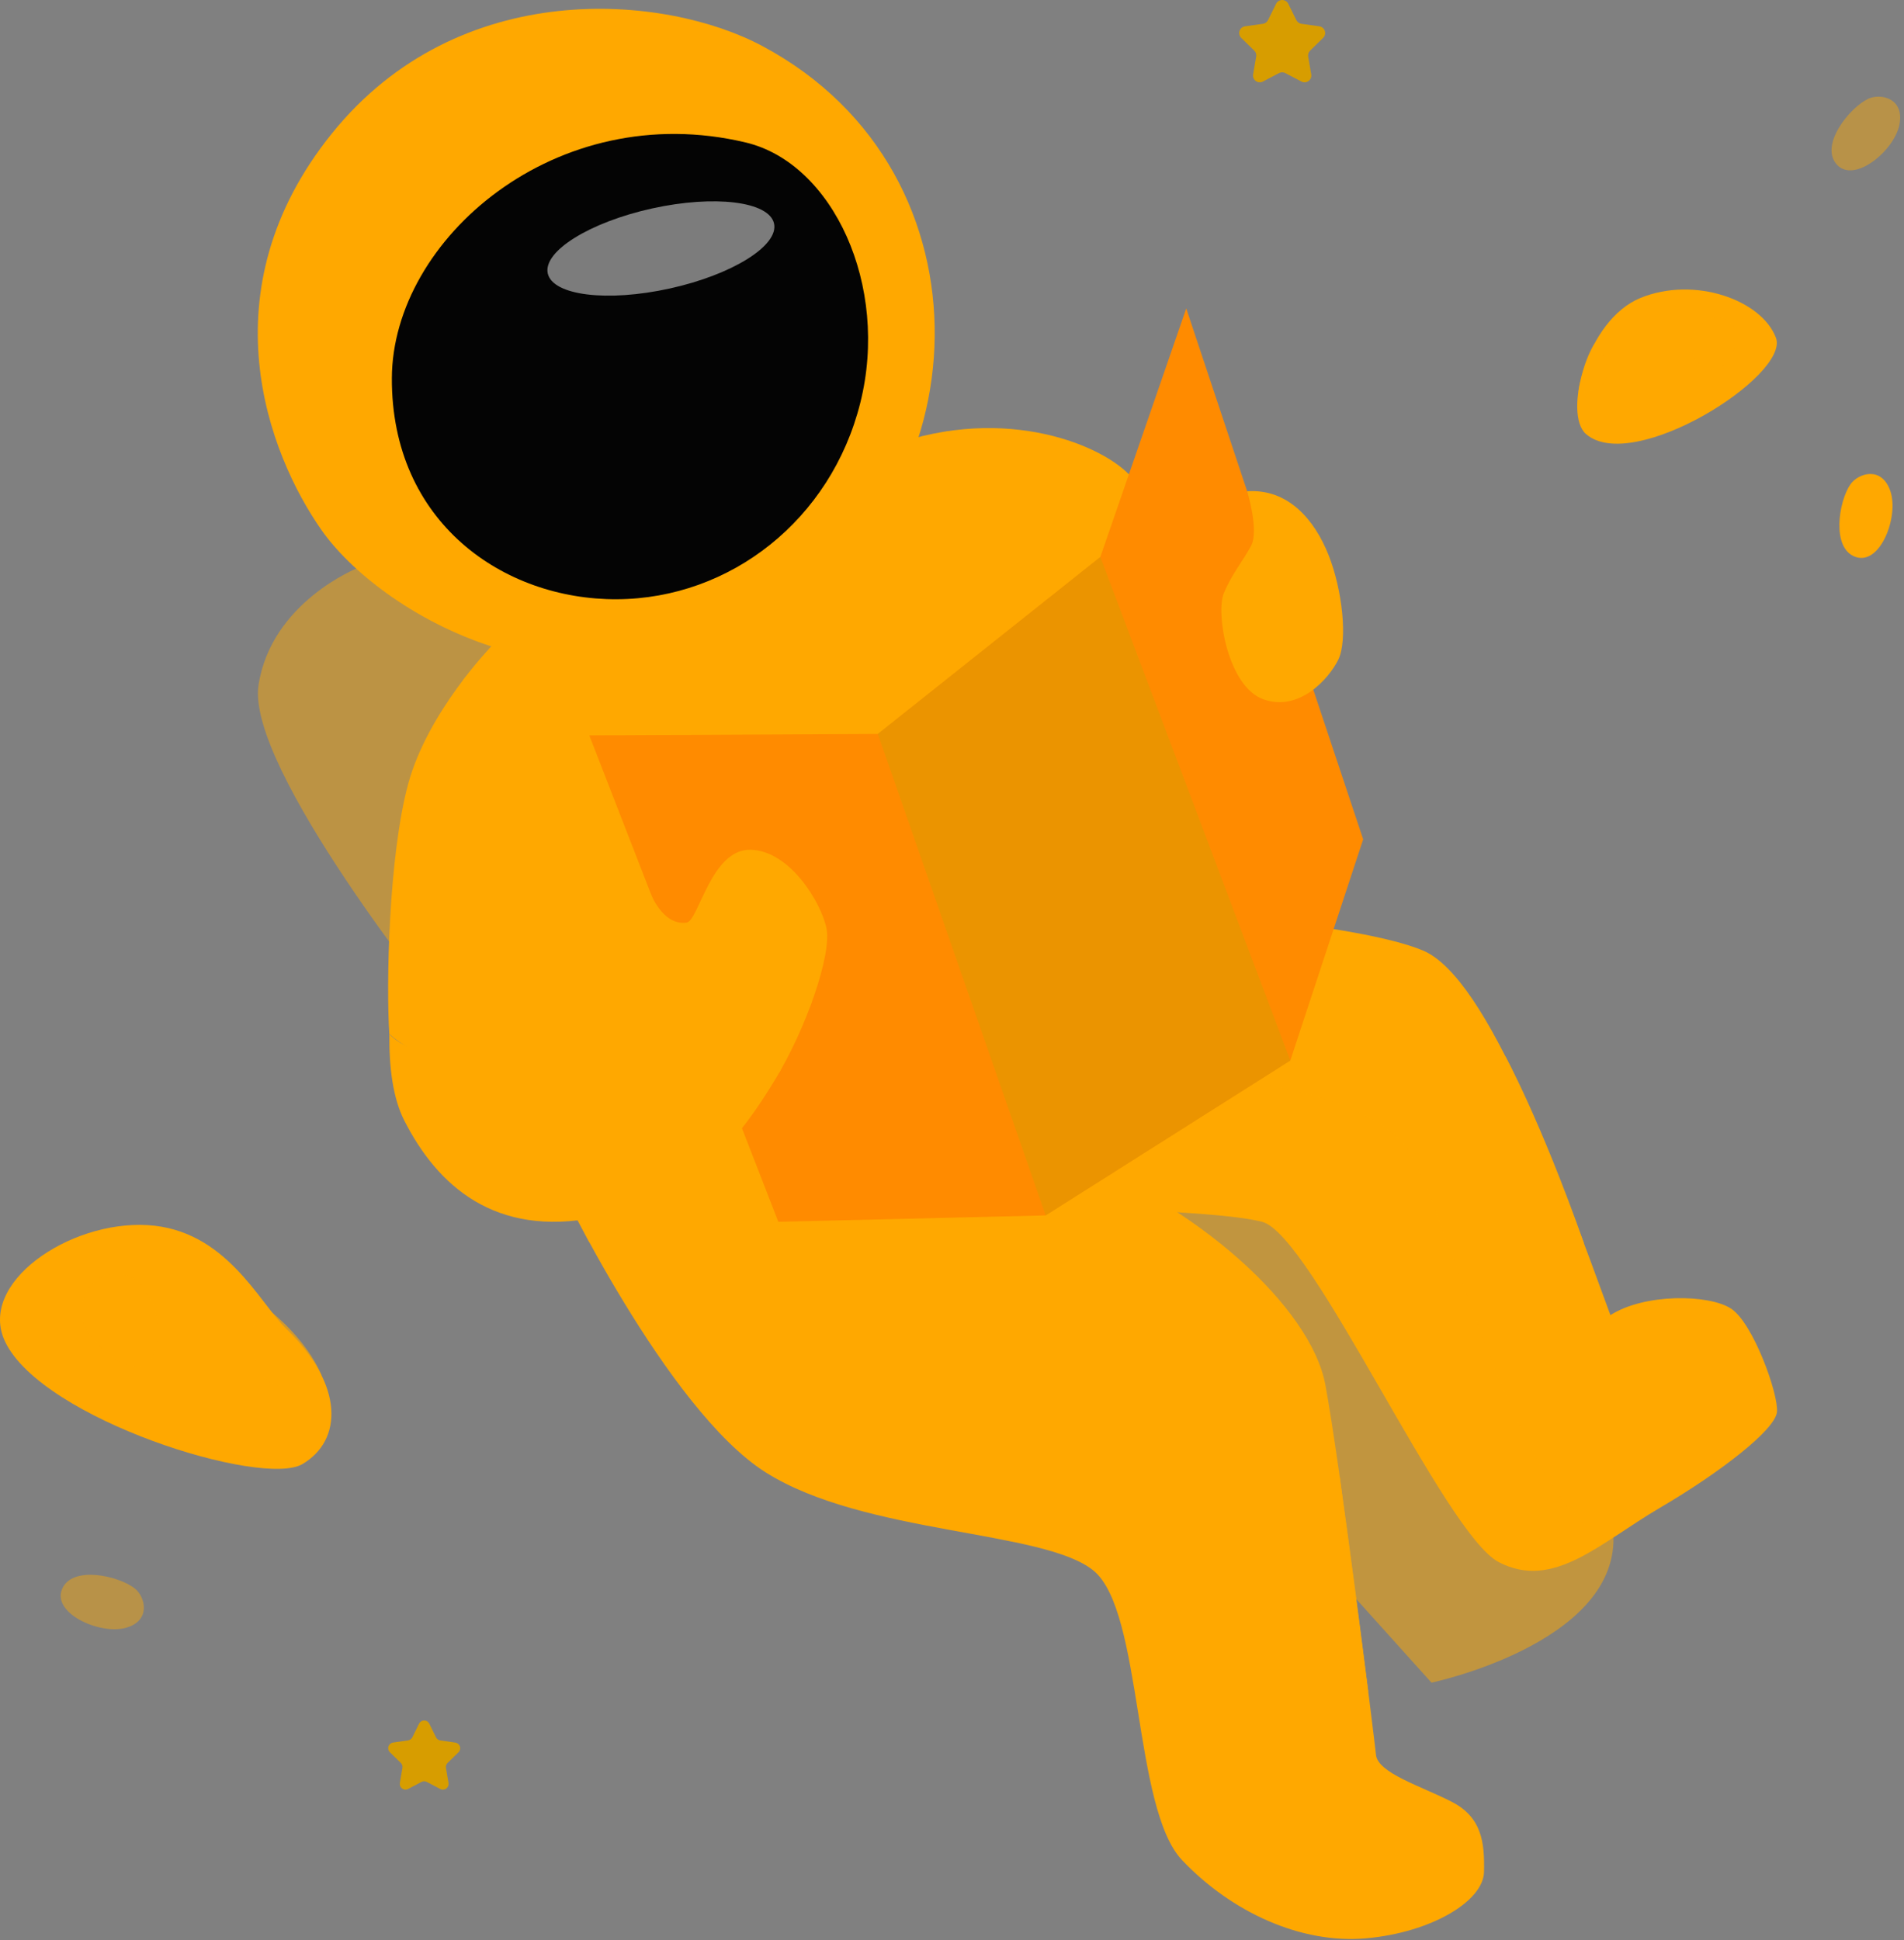 <svg width="478" height="487" viewBox="0 0 478 487" fill="none" xmlns="http://www.w3.org/2000/svg">
<rect x="0" y="0" width="478" height="487" fill="#808080" stroke="none"/>
<path d="M89.76 142.592C89.76 142.592 68.087 151.165 64.9 171.99C61.713 192.815 110.961 253.817 110.961 253.817L262.835 171.977L214.817 87.709L89.76 142.592Z" fill="#FFA800" fill-opacity="0.47"/>
<path d="M123.34 162.275C123.34 162.275 107.359 178.683 102.457 196.837C97.555 214.991 96.924 247.411 97.74 259.554C121.58 281.615 215.812 263.13 215.812 263.13L306.62 156.309C306.62 156.309 291.226 127.083 283.411 119.07C275.596 111.058 250.265 101.095 221.038 112.855C203.885 137.199 123.34 162.275 123.34 162.275Z" fill="#FFA800"/>
<g style="mix-blend-mode:multiply">
<path d="M116.207 170.76C116.207 170.76 151.463 182.074 191.15 166.744C230.836 151.414 238.026 108.234 238.026 108.234L221.02 112.862L123.34 162.275L116.207 170.76Z" fill="#FFA800"/>
</g>
<path d="M259.73 303.211C259.73 303.211 304.306 303.498 316.831 306.698C329.357 309.898 362.51 384.93 376.227 392.113C389.945 399.297 401.597 387.365 416.71 378.504C431.824 369.644 445.675 358.922 446.109 354.448C446.542 349.973 440.123 332.093 434.571 328.485C429.019 324.877 412.899 324.622 404.3 330.13C391.666 295.709 373.703 245.511 357.232 238.601C340.761 231.692 290.843 228.402 290.843 228.402L259.73 303.211Z" fill="#FFA800"/>
<g style="mix-blend-mode:multiply" opacity="0.51">
<path d="M306.619 270.358C306.619 270.358 342.915 274.329 352.941 287.836C362.968 301.344 382.837 383.993 405.077 385.95C405.434 412.722 359.373 422.391 359.373 422.391L248.964 299.712L306.619 270.358Z" fill="#FFA800"/>
</g>
<path d="M139.97 296.442C139.97 296.442 167.379 353.931 192.239 369.612C217.099 385.293 262.14 384.024 274.563 394.293C286.987 404.562 284.36 453.893 296.777 466.96C309.195 480.028 326.667 488.034 342.997 486.561C359.328 485.089 372.396 477.255 372.561 469.905C372.727 462.556 372.071 456.182 364.396 452.261C356.721 448.341 345.911 445.078 345.445 440.507C344.98 435.937 336.298 366.355 332.697 347.442C329.095 328.53 301.125 302.223 265.078 288.971C230.944 260.389 178.515 272.634 178.515 272.634L139.97 296.442Z" fill="#FFA800"/>
<g style="mix-blend-mode:multiply">
<path d="M147.944 311.823C147.944 311.823 179.401 313.429 207.652 301.018C202.253 272.27 185.597 263.78 185.597 263.78L139.97 296.442L147.944 311.823Z" fill="#FFA800"/>
</g>
<path d="M191.475 11.6C166.838 -1.589 115.207 -6.038 83.335 33.489C51.464 73.016 67.348 114.009 80.741 133.094C94.764 153.122 142.967 183.731 194.414 154.983C245.861 126.235 251.253 43.611 191.475 11.6Z" fill="#FFA800"/>
<path d="M187.235 35.771C209.118 40.998 223.333 71.703 215.983 101.101C208.634 130.499 183.315 150.266 154.898 150.426C126.482 150.585 98.225 131.182 98.378 94.899C98.531 60.032 139.715 24.425 187.235 35.771Z" fill="#040404"/>
<g style="mix-blend-mode:multiply">
<path d="M124.188 265.412C152.7 252.179 131.371 221.964 159.794 215.093C197.269 220.422 207.633 218.509 207.633 218.509C207.633 218.509 135.942 281.475 124.188 265.412Z" fill="#FFA800"/>
</g>
<path d="M147.944 184.598L195.395 306.698L262.522 305.098L323.932 266.227L342.227 210.695L297.804 77.421L276.24 139.812L220.382 184.235L147.944 184.598Z" fill="#FF8B00"/>
<path d="M124.187 265.412C139.919 264.137 147.931 253.893 152.699 249.348C155.128 247.028 154.644 244.995 153.42 238.302C152.196 231.609 156.441 224.744 162.242 221.805C165.429 230.378 169.343 232.004 172.364 231.602C175.386 231.201 178.49 213.149 188.37 213.308C198.25 213.467 206.173 226.541 207.493 233.068C208.812 239.596 202.432 258.215 194.426 271.282C186.419 284.35 175.124 300.528 149.697 305.589C124.27 310.65 109.813 297.666 101.482 281.252C98.671 275.712 97.657 268.057 97.747 259.528C97.747 259.528 103.439 267.043 124.187 265.412Z" fill="#FFA800"/>
<path d="M313.102 123.322C313.102 123.322 316.13 133.17 314.09 137.008C312.05 140.845 309.271 144.019 307.231 148.934C305.192 153.849 308.213 172.372 317.195 175.553C326.176 178.734 333.608 170.409 335.98 165.59C338.351 160.771 337.038 148.118 333.525 139.296C330.013 130.474 323.409 122.634 313.102 123.322Z" fill="#FFA800"/>
<path d="M323.428 0.961L325.443 5.041C325.563 5.288 325.743 5.502 325.965 5.664C326.187 5.826 326.445 5.932 326.718 5.971L331.224 6.609C331.539 6.654 331.835 6.786 332.079 6.991C332.322 7.196 332.504 7.465 332.602 7.768C332.7 8.071 332.711 8.395 332.635 8.704C332.558 9.013 332.396 9.294 332.168 9.515L328.91 12.703C328.712 12.895 328.564 13.132 328.479 13.394C328.393 13.656 328.373 13.935 328.42 14.207L329.185 18.669C329.239 18.982 329.204 19.304 329.085 19.598C328.966 19.892 328.766 20.147 328.51 20.334C328.253 20.521 327.949 20.633 327.633 20.656C327.316 20.68 326.999 20.614 326.718 20.466L322.683 18.35C322.439 18.221 322.168 18.154 321.892 18.154C321.617 18.154 321.345 18.221 321.102 18.35L317.067 20.466C316.785 20.616 316.468 20.683 316.15 20.66C315.832 20.638 315.527 20.526 315.269 20.339C315.012 20.152 314.812 19.896 314.692 19.601C314.573 19.305 314.539 18.983 314.594 18.669L315.365 14.207C315.412 13.935 315.391 13.656 315.306 13.394C315.22 13.132 315.072 12.895 314.874 12.703L311.617 9.515C311.388 9.294 311.227 9.013 311.15 8.704C311.073 8.395 311.084 8.071 311.183 7.768C311.281 7.465 311.462 7.196 311.706 6.991C311.949 6.786 312.245 6.654 312.56 6.609L317.067 5.971C317.339 5.932 317.598 5.826 317.82 5.664C318.042 5.502 318.221 5.288 318.342 5.041L320.356 0.961C320.496 0.673 320.715 0.43 320.986 0.26C321.258 0.09 321.572 0 321.892 0C322.213 0 322.527 0.09 322.798 0.26C323.07 0.43 323.288 0.673 323.428 0.961V0.961Z" fill="#D79D00"/>
<path d="M107.774 432.686L109.463 436.109C109.564 436.317 109.714 436.496 109.901 436.632C110.088 436.768 110.305 436.855 110.534 436.887L114.314 437.435C114.578 437.473 114.825 437.585 115.028 437.757C115.232 437.928 115.383 438.154 115.466 438.407C115.548 438.66 115.558 438.931 115.494 439.19C115.43 439.448 115.295 439.684 115.104 439.87L112.37 442.534C112.202 442.697 112.077 442.898 112.006 443.12C111.934 443.343 111.919 443.579 111.962 443.809L112.599 447.57C112.643 447.832 112.613 448.102 112.512 448.348C112.412 448.594 112.245 448.808 112.03 448.965C111.815 449.121 111.56 449.215 111.295 449.236C111.03 449.256 110.764 449.202 110.528 449.081L107.149 447.302C106.945 447.196 106.717 447.14 106.486 447.14C106.256 447.14 106.028 447.196 105.823 447.302L102.458 449.068C102.222 449.192 101.955 449.248 101.689 449.229C101.422 449.209 101.167 449.116 100.951 448.958C100.735 448.801 100.568 448.586 100.468 448.339C100.368 448.091 100.34 447.82 100.386 447.557L101.024 443.796C101.063 443.566 101.046 443.33 100.974 443.108C100.902 442.886 100.777 442.684 100.609 442.521L97.881 439.857C97.691 439.671 97.556 439.436 97.492 439.177C97.428 438.919 97.438 438.647 97.52 438.394C97.602 438.141 97.754 437.916 97.957 437.744C98.161 437.572 98.408 437.461 98.671 437.422L102.445 436.874C102.674 436.842 102.892 436.754 103.08 436.619C103.268 436.483 103.42 436.304 103.522 436.096L105.212 432.673C105.33 432.434 105.514 432.234 105.741 432.094C105.968 431.954 106.23 431.881 106.497 431.882C106.763 431.883 107.025 431.959 107.25 432.101C107.476 432.243 107.657 432.446 107.774 432.686V432.686Z" fill="#D79D00"/>
<g style="mix-blend-mode:soft-light" opacity="0.48">
<path d="M168.134 72.422C183.821 68.965 195.547 61.663 194.324 56.115C193.101 50.566 179.392 48.871 163.705 52.328C148.018 55.786 136.292 63.087 137.515 68.636C138.738 74.185 152.447 75.88 168.134 72.422Z" fill="white"/>
</g>
<g style="mix-blend-mode:multiply">
<path d="M203.86 251.375C203.86 251.375 185.814 235.248 182.544 235.248C179.274 235.248 170.567 247.997 172.53 251.375C174.493 254.754 184.578 265.82 195.65 269.223C199.238 262.377 203.86 251.375 203.86 251.375Z" fill="#FFA800"/>
</g>
<g style="mix-blend-mode:multiply" opacity="0.5">
<path d="M220.382 184.235L262.522 305.098L323.932 266.227L276.24 139.812L220.382 184.235Z" fill="#D79D00"/>
</g>
<g style="mix-blend-mode:multiply">
<path d="M336.311 370.53C329.995 375.763 322.897 379.972 315.276 383.005C308.13 385.758 305.715 391.393 307.875 401.732C310.036 412.071 311.247 428.192 315.709 432.437C320.171 436.683 335.521 434.426 343.476 424.559C340.984 405.117 336.311 370.53 336.311 370.53Z" fill="#FFA800"/>
</g>
<g style="mix-blend-mode:multiply">
<path d="M377.904 265.118C377.904 265.118 368.98 269.007 369.827 275.209C370.675 281.411 379.79 311.389 383.385 314.092C386.981 316.795 397.619 312.001 397.619 312.001C386.694 281.048 377.904 265.118 377.904 265.118Z" fill="#FFA800"/>
</g>
<path d="M1.31 336.855C-5.785 322.143 17.335 306.398 37.006 307.533C56.677 308.668 64.945 326.828 71.912 333.604C86.464 347.742 86.005 361.574 75.928 367.521C65.85 373.469 10.699 356.315 1.31 336.855Z" fill="#FFA800"/>
<path d="M398.148 108.942C392.412 103.919 398.314 80.308 411.866 74.782C425.418 69.255 442.246 75.298 445.841 84.77C449.436 94.243 409.909 119.23 398.148 108.942Z" fill="#FFA800"/>
<path d="M464.556 121.576C461.618 125.763 459.661 137.69 465.863 139.812C472.065 141.935 476.756 129.665 474.576 123.277C472.396 116.89 466.519 118.777 464.556 121.576Z" fill="#FFA800"/>
<path opacity="0.44" d="M469.017 24.795C464.39 26.975 456.76 36.345 461.094 41.272C465.429 46.2 475.583 37.875 476.864 31.252C478.145 24.629 472.109 23.341 469.017 24.795Z" fill="#FFA800"/>
<path opacity="0.44" d="M33.858 398.756C29.855 395.568 18.081 392.859 15.57 398.921C13.058 404.983 25.017 410.395 31.506 408.648C37.995 406.902 36.522 400.885 33.858 398.756Z" fill="#FFA800"/>
<g style="mix-blend-mode:multiply" opacity="0.64">
<path d="M68.425 329.569C61.305 330.908 62.453 337.275 64.735 343.044C67.017 348.813 75.048 350.457 80.715 345.186C77.037 336.434 68.425 329.569 68.425 329.569Z" fill="#FFA800"/>
</g>
<g style="mix-blend-mode:multiply" opacity="0.64">
<path d="M27.496 319.963C22.396 320.53 18.24 327.912 21.835 333.897C25.43 339.883 32.283 344.243 36.203 342.611C40.123 340.979 40.78 332.157 37.95 326.496C35.119 320.836 32.398 319.415 27.496 319.963Z" fill="#FFA800"/>
</g>
<g style="mix-blend-mode:multiply" opacity="0.64">
<path d="M429.931 79.868C427.132 80.761 424.296 83.789 424.545 87.059C424.793 90.329 427.649 93.184 430.747 92.796C433.845 92.407 436.484 87.403 435.846 83.808C435.209 80.213 432.066 79.193 429.931 79.868Z" fill="#FFA800"/>
</g>
<g style="mix-blend-mode:multiply" opacity="0.64">
<path d="M400.296 86.243C400.296 86.243 404.121 90.067 403.483 94.408C402.846 98.749 396.255 98.348 396.255 98.348C396.255 98.348 397.237 90.947 400.296 86.243Z" fill="#FFA800"/>
</g>
</svg>

